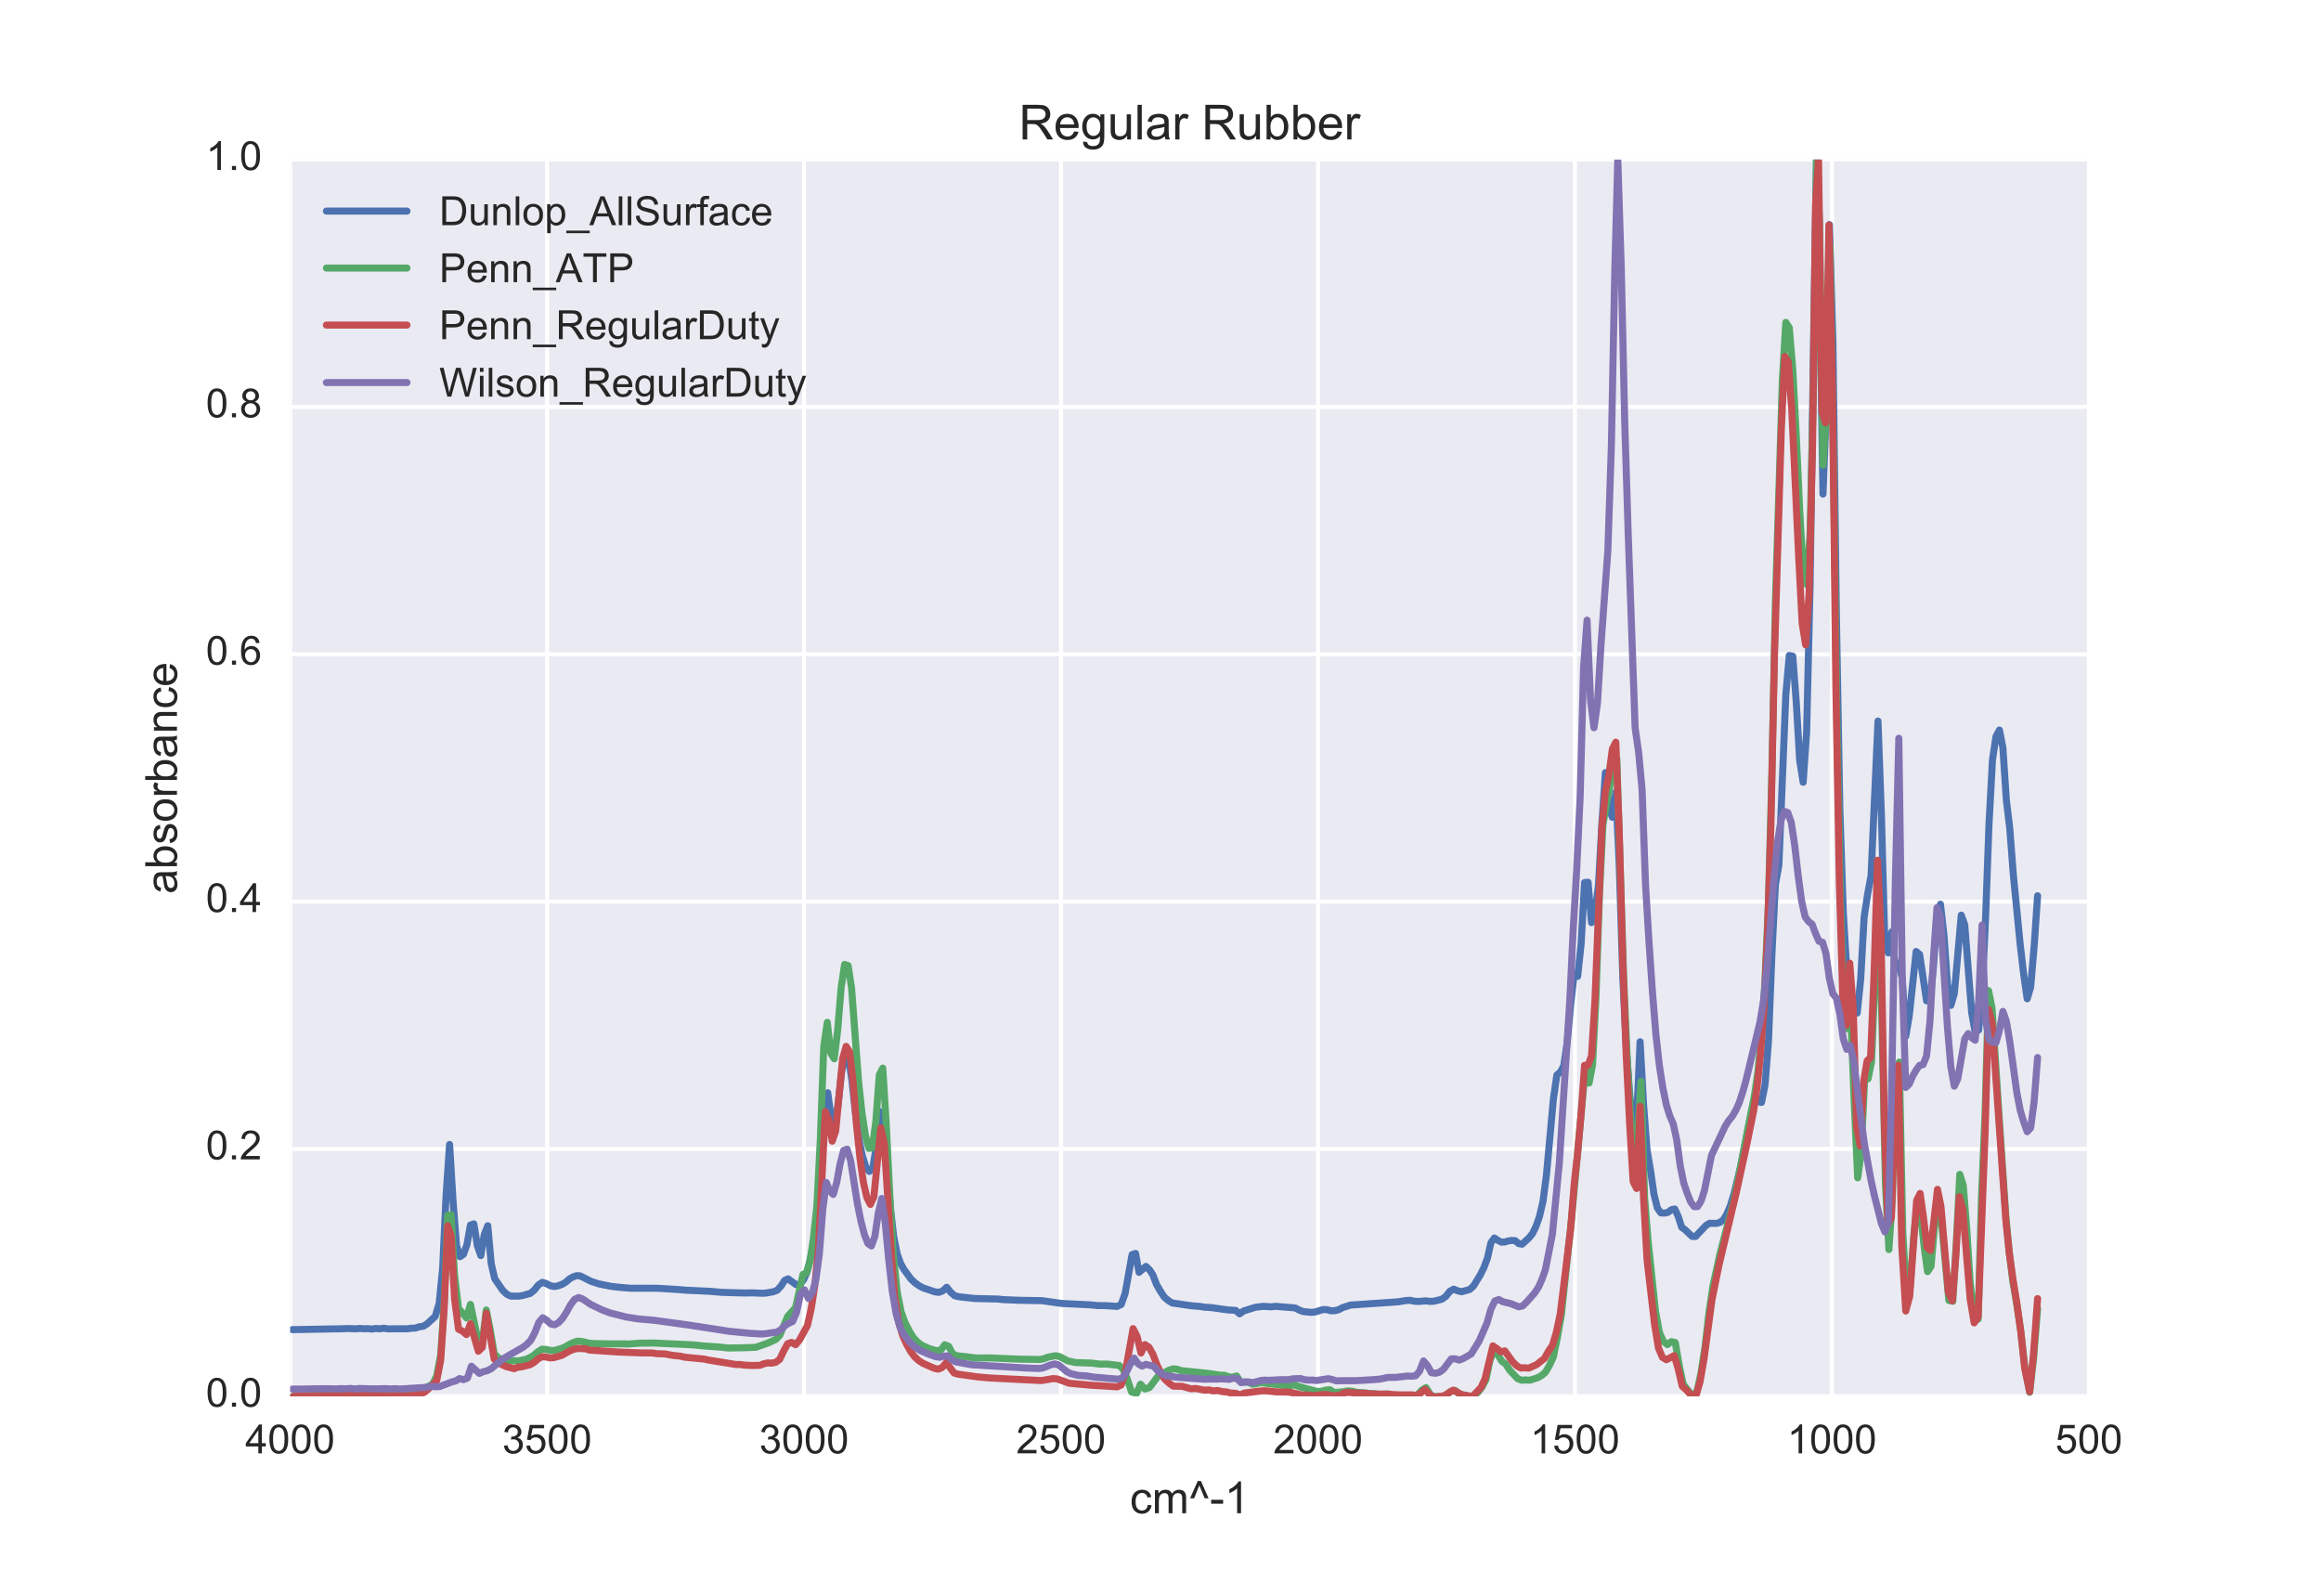 <?xml version="1.0" encoding="utf-8" standalone="no"?>
<!DOCTYPE svg PUBLIC "-//W3C//DTD SVG 1.1//EN"
  "http://www.w3.org/Graphics/SVG/1.1/DTD/svg11.dtd">
<!-- Created with matplotlib (http://matplotlib.org/) -->
<svg height="396pt" version="1.1" viewBox="0 0 576 396" width="576pt" xmlns="http://www.w3.org/2000/svg" xmlns:xlink="http://www.w3.org/1999/xlink">
 <defs>
  <style type="text/css">
*{stroke-linecap:butt;stroke-linejoin:round;stroke-miterlimit:100000;}
  </style>
 </defs>
 <g id="figure_1">
  <g id="patch_1">
   <path d="M 0 396 
L 576 396 
L 576 0 
L 0 0 
z
" style="fill:#ffffff;"/>
  </g>
  <g id="axes_1">
   <g id="patch_2">
    <path d="M 72 346.5 
L 518.4 346.5 
L 518.4 39.6 
L 72 39.6 
z
" style="fill:#eaeaf2;"/>
   </g>
   <g id="matplotlib.axis_1">
    <g id="xtick_1">
     <g id="line2d_1">
      <path clip-path="url(#p0caa86078f)" d="M 518.4 346.5 
L 518.4 39.6 
" style="fill:none;stroke:#ffffff;stroke-linecap:round;"/>
     </g>
     <g id="line2d_2"/>
     <g id="line2d_3"/>
     <g id="text_1">
      <!-- 500 -->
      <defs>
       <path d="M 4.156 35.297 
Q 4.156 48 6.766 55.734 
Q 9.375 63.484 14.516 67.672 
Q 19.672 71.875 27.484 71.875 
Q 33.25 71.875 37.594 69.547 
Q 41.938 67.234 44.766 62.859 
Q 47.609 58.5 49.219 52.219 
Q 50.828 45.953 50.828 35.297 
Q 50.828 22.703 48.234 14.969 
Q 45.656 7.234 40.5 3 
Q 35.359 -1.219 27.484 -1.219 
Q 17.141 -1.219 11.234 6.203 
Q 4.156 15.141 4.156 35.297 
M 13.188 35.297 
Q 13.188 17.672 17.312 11.828 
Q 21.438 6 27.484 6 
Q 33.547 6 37.672 11.859 
Q 41.797 17.719 41.797 35.297 
Q 41.797 52.984 37.672 58.781 
Q 33.547 64.594 27.391 64.594 
Q 21.344 64.594 17.719 59.469 
Q 13.188 52.938 13.188 35.297 
" id="ArialMT-30"/>
       <path d="M 4.156 18.75 
L 13.375 19.531 
Q 14.406 12.797 18.141 9.391 
Q 21.875 6 27.156 6 
Q 33.5 6 37.891 10.781 
Q 42.281 15.578 42.281 23.484 
Q 42.281 31 38.062 35.344 
Q 33.844 39.703 27 39.703 
Q 22.75 39.703 19.328 37.766 
Q 15.922 35.844 13.969 32.766 
L 5.719 33.844 
L 12.641 70.609 
L 48.25 70.609 
L 48.25 62.203 
L 19.672 62.203 
L 15.828 42.969 
Q 22.266 47.469 29.344 47.469 
Q 38.719 47.469 45.156 40.969 
Q 51.609 34.469 51.609 24.266 
Q 51.609 14.547 45.953 7.469 
Q 39.062 -1.219 27.156 -1.219 
Q 17.391 -1.219 11.203 4.25 
Q 5.031 9.719 4.156 18.75 
" id="ArialMT-35"/>
      </defs>
      <g style="fill:#262626;" transform="translate(510.059 360.658)scale(0.1 -0.1)">
       <use xlink:href="#ArialMT-35"/>
       <use x="55.615" xlink:href="#ArialMT-30"/>
       <use x="111.23" xlink:href="#ArialMT-30"/>
      </g>
     </g>
    </g>
    <g id="xtick_2">
     <g id="line2d_4">
      <path clip-path="url(#p0caa86078f)" d="M 454.629 346.5 
L 454.629 39.6 
" style="fill:none;stroke:#ffffff;stroke-linecap:round;"/>
     </g>
     <g id="line2d_5"/>
     <g id="line2d_6"/>
     <g id="text_2">
      <!-- 1000 -->
      <defs>
       <path d="M 37.25 0 
L 28.469 0 
L 28.469 56 
Q 25.297 52.984 20.141 49.953 
Q 14.984 46.922 10.891 45.406 
L 10.891 53.906 
Q 18.266 57.375 23.781 62.297 
Q 29.297 67.234 31.594 71.875 
L 37.25 71.875 
z
" id="ArialMT-31"/>
      </defs>
      <g style="fill:#262626;" transform="translate(443.507 360.658)scale(0.1 -0.1)">
       <use xlink:href="#ArialMT-31"/>
       <use x="55.615" xlink:href="#ArialMT-30"/>
       <use x="111.23" xlink:href="#ArialMT-30"/>
       <use x="166.846" xlink:href="#ArialMT-30"/>
      </g>
     </g>
    </g>
    <g id="xtick_3">
     <g id="line2d_7">
      <path clip-path="url(#p0caa86078f)" d="M 390.857 346.5 
L 390.857 39.6 
" style="fill:none;stroke:#ffffff;stroke-linecap:round;"/>
     </g>
     <g id="line2d_8"/>
     <g id="line2d_9"/>
     <g id="text_3">
      <!-- 1500 -->
      <g style="fill:#262626;" transform="translate(379.735 360.658)scale(0.1 -0.1)">
       <use xlink:href="#ArialMT-31"/>
       <use x="55.615" xlink:href="#ArialMT-35"/>
       <use x="111.23" xlink:href="#ArialMT-30"/>
       <use x="166.846" xlink:href="#ArialMT-30"/>
      </g>
     </g>
    </g>
    <g id="xtick_4">
     <g id="line2d_10">
      <path clip-path="url(#p0caa86078f)" d="M 327.086 346.5 
L 327.086 39.6 
" style="fill:none;stroke:#ffffff;stroke-linecap:round;"/>
     </g>
     <g id="line2d_11"/>
     <g id="line2d_12"/>
     <g id="text_4">
      <!-- 2000 -->
      <defs>
       <path d="M 50.344 8.453 
L 50.344 0 
L 3.031 0 
Q 2.938 3.172 4.047 6.109 
Q 5.859 10.938 9.828 15.625 
Q 13.812 20.312 21.344 26.469 
Q 33.016 36.031 37.109 41.625 
Q 41.219 47.219 41.219 52.203 
Q 41.219 57.422 37.469 61 
Q 33.734 64.594 27.734 64.594 
Q 21.391 64.594 17.578 60.781 
Q 13.766 56.984 13.719 50.25 
L 4.688 51.172 
Q 5.609 61.281 11.656 66.578 
Q 17.719 71.875 27.938 71.875 
Q 38.234 71.875 44.234 66.156 
Q 50.25 60.453 50.25 52 
Q 50.25 47.703 48.484 43.547 
Q 46.734 39.406 42.656 34.812 
Q 38.578 30.219 29.109 22.219 
Q 21.188 15.578 18.938 13.203 
Q 16.703 10.844 15.234 8.453 
z
" id="ArialMT-32"/>
      </defs>
      <g style="fill:#262626;" transform="translate(315.964 360.658)scale(0.1 -0.1)">
       <use xlink:href="#ArialMT-32"/>
       <use x="55.615" xlink:href="#ArialMT-30"/>
       <use x="111.23" xlink:href="#ArialMT-30"/>
       <use x="166.846" xlink:href="#ArialMT-30"/>
      </g>
     </g>
    </g>
    <g id="xtick_5">
     <g id="line2d_13">
      <path clip-path="url(#p0caa86078f)" d="M 263.314 346.5 
L 263.314 39.6 
" style="fill:none;stroke:#ffffff;stroke-linecap:round;"/>
     </g>
     <g id="line2d_14"/>
     <g id="line2d_15"/>
     <g id="text_5">
      <!-- 2500 -->
      <g style="fill:#262626;" transform="translate(252.192 360.658)scale(0.1 -0.1)">
       <use xlink:href="#ArialMT-32"/>
       <use x="55.615" xlink:href="#ArialMT-35"/>
       <use x="111.23" xlink:href="#ArialMT-30"/>
       <use x="166.846" xlink:href="#ArialMT-30"/>
      </g>
     </g>
    </g>
    <g id="xtick_6">
     <g id="line2d_16">
      <path clip-path="url(#p0caa86078f)" d="M 199.543 346.5 
L 199.543 39.6 
" style="fill:none;stroke:#ffffff;stroke-linecap:round;"/>
     </g>
     <g id="line2d_17"/>
     <g id="line2d_18"/>
     <g id="text_6">
      <!-- 3000 -->
      <defs>
       <path d="M 4.203 18.891 
L 12.984 20.062 
Q 14.5 12.594 18.141 9.297 
Q 21.781 6 27 6 
Q 33.203 6 37.469 10.297 
Q 41.75 14.594 41.75 20.953 
Q 41.75 27 37.797 30.922 
Q 33.844 34.859 27.734 34.859 
Q 25.25 34.859 21.531 33.891 
L 22.516 41.609 
Q 23.391 41.5 23.922 41.5 
Q 29.547 41.5 34.031 44.422 
Q 38.531 47.359 38.531 53.469 
Q 38.531 58.297 35.25 61.469 
Q 31.984 64.656 26.812 64.656 
Q 21.688 64.656 18.266 61.422 
Q 14.844 58.203 13.875 51.766 
L 5.078 53.328 
Q 6.688 62.156 12.391 67.016 
Q 18.109 71.875 26.609 71.875 
Q 32.469 71.875 37.391 69.359 
Q 42.328 66.844 44.938 62.5 
Q 47.562 58.156 47.562 53.266 
Q 47.562 48.641 45.062 44.828 
Q 42.578 41.016 37.703 38.766 
Q 44.047 37.312 47.562 32.688 
Q 51.078 28.078 51.078 21.141 
Q 51.078 11.766 44.234 5.25 
Q 37.406 -1.266 26.953 -1.266 
Q 17.531 -1.266 11.297 4.344 
Q 5.078 9.969 4.203 18.891 
" id="ArialMT-33"/>
      </defs>
      <g style="fill:#262626;" transform="translate(188.421 360.658)scale(0.1 -0.1)">
       <use xlink:href="#ArialMT-33"/>
       <use x="55.615" xlink:href="#ArialMT-30"/>
       <use x="111.23" xlink:href="#ArialMT-30"/>
       <use x="166.846" xlink:href="#ArialMT-30"/>
      </g>
     </g>
    </g>
    <g id="xtick_7">
     <g id="line2d_19">
      <path clip-path="url(#p0caa86078f)" d="M 135.771 346.5 
L 135.771 39.6 
" style="fill:none;stroke:#ffffff;stroke-linecap:round;"/>
     </g>
     <g id="line2d_20"/>
     <g id="line2d_21"/>
     <g id="text_7">
      <!-- 3500 -->
      <g style="fill:#262626;" transform="translate(124.65 360.658)scale(0.1 -0.1)">
       <use xlink:href="#ArialMT-33"/>
       <use x="55.615" xlink:href="#ArialMT-35"/>
       <use x="111.23" xlink:href="#ArialMT-30"/>
       <use x="166.846" xlink:href="#ArialMT-30"/>
      </g>
     </g>
    </g>
    <g id="xtick_8">
     <g id="line2d_22">
      <path clip-path="url(#p0caa86078f)" d="M 72 346.5 
L 72 39.6 
" style="fill:none;stroke:#ffffff;stroke-linecap:round;"/>
     </g>
     <g id="line2d_23"/>
     <g id="line2d_24"/>
     <g id="text_8">
      <!-- 4000 -->
      <defs>
       <path d="M 32.328 0 
L 32.328 17.141 
L 1.266 17.141 
L 1.266 25.203 
L 33.938 71.578 
L 41.109 71.578 
L 41.109 25.203 
L 50.781 25.203 
L 50.781 17.141 
L 41.109 17.141 
L 41.109 0 
z
M 32.328 25.203 
L 32.328 57.469 
L 9.906 25.203 
z
" id="ArialMT-34"/>
      </defs>
      <g style="fill:#262626;" transform="translate(60.878 360.658)scale(0.1 -0.1)">
       <use xlink:href="#ArialMT-34"/>
       <use x="55.615" xlink:href="#ArialMT-30"/>
       <use x="111.23" xlink:href="#ArialMT-30"/>
       <use x="166.846" xlink:href="#ArialMT-30"/>
      </g>
     </g>
    </g>
    <g id="text_9">
     <!-- cm^-1 -->
     <defs>
      <path d="M 40.438 19 
L 49.078 17.875 
Q 47.656 8.938 41.812 3.875 
Q 35.984 -1.172 27.484 -1.172 
Q 16.844 -1.172 10.375 5.781 
Q 3.906 12.75 3.906 25.734 
Q 3.906 34.125 6.688 40.422 
Q 9.469 46.734 15.156 49.875 
Q 20.844 53.031 27.547 53.031 
Q 35.984 53.031 41.359 48.75 
Q 46.734 44.484 48.25 36.625 
L 39.703 35.297 
Q 38.484 40.531 35.375 43.156 
Q 32.281 45.797 27.875 45.797 
Q 21.234 45.797 17.078 41.031 
Q 12.938 36.281 12.938 25.984 
Q 12.938 15.531 16.938 10.797 
Q 20.953 6.062 27.391 6.062 
Q 32.562 6.062 36.031 9.234 
Q 39.5 12.406 40.438 19 
" id="ArialMT-63"/>
      <path d="M 11.672 33.688 
L 2.641 33.688 
L 19.875 72.797 
L 26.953 72.797 
L 44.281 33.688 
L 35.453 33.688 
L 23.391 62.844 
z
" id="ArialMT-5e"/>
      <path d="M 3.172 21.484 
L 3.172 30.328 
L 30.172 30.328 
L 30.172 21.484 
z
" id="ArialMT-2d"/>
      <path d="M 6.594 0 
L 6.594 51.859 
L 14.453 51.859 
L 14.453 44.578 
Q 16.891 48.391 20.938 50.703 
Q 25 53.031 30.172 53.031 
Q 35.938 53.031 39.625 50.641 
Q 43.312 48.25 44.828 43.953 
Q 50.984 53.031 60.844 53.031 
Q 68.562 53.031 72.703 48.75 
Q 76.859 44.484 76.859 35.594 
L 76.859 0 
L 68.109 0 
L 68.109 32.672 
Q 68.109 37.938 67.25 40.25 
Q 66.406 42.578 64.156 43.984 
Q 61.922 45.406 58.891 45.406 
Q 53.422 45.406 49.797 41.766 
Q 46.188 38.141 46.188 30.125 
L 46.188 0 
L 37.406 0 
L 37.406 33.688 
Q 37.406 39.547 35.25 42.469 
Q 33.109 45.406 28.219 45.406 
Q 24.516 45.406 21.359 43.453 
Q 18.219 41.5 16.797 37.734 
Q 15.375 33.984 15.375 26.906 
L 15.375 0 
z
" id="ArialMT-6d"/>
     </defs>
     <g style="fill:#262626;" transform="translate(280.398 375.519)scale(0.11 -0.11)">
      <use xlink:href="#ArialMT-63"/>
      <use x="50.0" xlink:href="#ArialMT-6d"/>
      <use x="133.301" xlink:href="#ArialMT-5e"/>
      <use x="180.225" xlink:href="#ArialMT-2d"/>
      <use x="213.525" xlink:href="#ArialMT-31"/>
     </g>
    </g>
   </g>
   <g id="matplotlib.axis_2">
    <g id="ytick_1">
     <g id="line2d_25">
      <path clip-path="url(#p0caa86078f)" d="M 72 346.5 
L 518.4 346.5 
" style="fill:none;stroke:#ffffff;stroke-linecap:round;"/>
     </g>
     <g id="line2d_26"/>
     <g id="line2d_27"/>
     <g id="text_10">
      <!-- 0.0 -->
      <defs>
       <path d="M 9.078 0 
L 9.078 10.016 
L 19.094 10.016 
L 19.094 0 
z
" id="ArialMT-2e"/>
      </defs>
      <g style="fill:#262626;" transform="translate(51.1 349.085)scale(0.1 -0.1)">
       <use xlink:href="#ArialMT-30"/>
       <use x="55.615" xlink:href="#ArialMT-2e"/>
       <use x="83.398" xlink:href="#ArialMT-30"/>
      </g>
     </g>
    </g>
    <g id="ytick_2">
     <g id="line2d_28">
      <path clip-path="url(#p0caa86078f)" d="M 72 285.12 
L 518.4 285.12 
" style="fill:none;stroke:#ffffff;stroke-linecap:round;"/>
     </g>
     <g id="line2d_29"/>
     <g id="line2d_30"/>
     <g id="text_11">
      <!-- 0.2 -->
      <g style="fill:#262626;" transform="translate(51.1 287.705)scale(0.1 -0.1)">
       <use xlink:href="#ArialMT-30"/>
       <use x="55.615" xlink:href="#ArialMT-2e"/>
       <use x="83.398" xlink:href="#ArialMT-32"/>
      </g>
     </g>
    </g>
    <g id="ytick_3">
     <g id="line2d_31">
      <path clip-path="url(#p0caa86078f)" d="M 72 223.74 
L 518.4 223.74 
" style="fill:none;stroke:#ffffff;stroke-linecap:round;"/>
     </g>
     <g id="line2d_32"/>
     <g id="line2d_33"/>
     <g id="text_12">
      <!-- 0.4 -->
      <g style="fill:#262626;" transform="translate(51.1 226.325)scale(0.1 -0.1)">
       <use xlink:href="#ArialMT-30"/>
       <use x="55.615" xlink:href="#ArialMT-2e"/>
       <use x="83.398" xlink:href="#ArialMT-34"/>
      </g>
     </g>
    </g>
    <g id="ytick_4">
     <g id="line2d_34">
      <path clip-path="url(#p0caa86078f)" d="M 72 162.36 
L 518.4 162.36 
" style="fill:none;stroke:#ffffff;stroke-linecap:round;"/>
     </g>
     <g id="line2d_35"/>
     <g id="line2d_36"/>
     <g id="text_13">
      <!-- 0.6 -->
      <defs>
       <path d="M 49.75 54.047 
L 41.016 53.375 
Q 39.844 58.547 37.703 60.891 
Q 34.125 64.656 28.906 64.656 
Q 24.703 64.656 21.531 62.312 
Q 17.391 59.281 14.984 53.469 
Q 12.594 47.656 12.5 36.922 
Q 15.672 41.75 20.266 44.094 
Q 24.859 46.438 29.891 46.438 
Q 38.672 46.438 44.844 39.969 
Q 51.031 33.5 51.031 23.25 
Q 51.031 16.5 48.125 10.719 
Q 45.219 4.938 40.141 1.859 
Q 35.062 -1.219 28.609 -1.219 
Q 17.625 -1.219 10.688 6.859 
Q 3.766 14.938 3.766 33.5 
Q 3.766 54.25 11.422 63.672 
Q 18.109 71.875 29.438 71.875 
Q 37.891 71.875 43.281 67.141 
Q 48.688 62.406 49.75 54.047 
M 13.875 23.188 
Q 13.875 18.656 15.797 14.5 
Q 17.719 10.359 21.188 8.172 
Q 24.656 6 28.469 6 
Q 34.031 6 38.031 10.484 
Q 42.047 14.984 42.047 22.703 
Q 42.047 30.125 38.078 34.391 
Q 34.125 38.672 28.125 38.672 
Q 22.172 38.672 18.016 34.391 
Q 13.875 30.125 13.875 23.188 
" id="ArialMT-36"/>
      </defs>
      <g style="fill:#262626;" transform="translate(51.1 164.945)scale(0.1 -0.1)">
       <use xlink:href="#ArialMT-30"/>
       <use x="55.615" xlink:href="#ArialMT-2e"/>
       <use x="83.398" xlink:href="#ArialMT-36"/>
      </g>
     </g>
    </g>
    <g id="ytick_5">
     <g id="line2d_37">
      <path clip-path="url(#p0caa86078f)" d="M 72 100.98 
L 518.4 100.98 
" style="fill:none;stroke:#ffffff;stroke-linecap:round;"/>
     </g>
     <g id="line2d_38"/>
     <g id="line2d_39"/>
     <g id="text_14">
      <!-- 0.8 -->
      <defs>
       <path d="M 17.672 38.812 
Q 12.203 40.828 9.562 44.531 
Q 6.938 48.25 6.938 53.422 
Q 6.938 61.234 12.547 66.547 
Q 18.172 71.875 27.484 71.875 
Q 36.859 71.875 42.578 66.422 
Q 48.297 60.984 48.297 53.172 
Q 48.297 48.188 45.672 44.5 
Q 43.062 40.828 37.75 38.812 
Q 44.344 36.672 47.781 31.875 
Q 51.219 27.094 51.219 20.453 
Q 51.219 11.281 44.719 5.031 
Q 38.234 -1.219 27.641 -1.219 
Q 17.047 -1.219 10.547 5.047 
Q 4.047 11.328 4.047 20.703 
Q 4.047 27.688 7.594 32.391 
Q 11.141 37.109 17.672 38.812 
M 15.922 53.719 
Q 15.922 48.641 19.188 45.406 
Q 22.469 42.188 27.688 42.188 
Q 32.766 42.188 36.016 45.375 
Q 39.266 48.578 39.266 53.219 
Q 39.266 58.062 35.906 61.359 
Q 32.562 64.656 27.594 64.656 
Q 22.562 64.656 19.234 61.422 
Q 15.922 58.203 15.922 53.719 
M 13.094 20.656 
Q 13.094 16.891 14.875 13.375 
Q 16.656 9.859 20.172 7.922 
Q 23.688 6 27.734 6 
Q 34.031 6 38.125 10.047 
Q 42.234 14.109 42.234 20.359 
Q 42.234 26.703 38.016 30.859 
Q 33.797 35.016 27.438 35.016 
Q 21.234 35.016 17.156 30.906 
Q 13.094 26.812 13.094 20.656 
" id="ArialMT-38"/>
      </defs>
      <g style="fill:#262626;" transform="translate(51.1 103.565)scale(0.1 -0.1)">
       <use xlink:href="#ArialMT-30"/>
       <use x="55.615" xlink:href="#ArialMT-2e"/>
       <use x="83.398" xlink:href="#ArialMT-38"/>
      </g>
     </g>
    </g>
    <g id="ytick_6">
     <g id="line2d_40">
      <path clip-path="url(#p0caa86078f)" d="M 72 39.6 
L 518.4 39.6 
" style="fill:none;stroke:#ffffff;stroke-linecap:round;"/>
     </g>
     <g id="line2d_41"/>
     <g id="line2d_42"/>
     <g id="text_15">
      <!-- 1.0 -->
      <g style="fill:#262626;" transform="translate(51.1 42.185)scale(0.1 -0.1)">
       <use xlink:href="#ArialMT-31"/>
       <use x="55.615" xlink:href="#ArialMT-2e"/>
       <use x="83.398" xlink:href="#ArialMT-30"/>
      </g>
     </g>
    </g>
    <g id="text_16">
     <!-- absorbance -->
     <defs>
      <path d="M 14.703 0 
L 6.547 0 
L 6.547 71.578 
L 15.328 71.578 
L 15.328 46.047 
Q 20.906 53.031 29.547 53.031 
Q 34.328 53.031 38.594 51.094 
Q 42.875 49.172 45.625 45.672 
Q 48.391 42.188 49.953 37.25 
Q 51.516 32.328 51.516 26.703 
Q 51.516 13.375 44.922 6.094 
Q 38.328 -1.172 29.109 -1.172 
Q 19.922 -1.172 14.703 6.5 
z
M 14.594 26.312 
Q 14.594 17 17.141 12.844 
Q 21.297 6.062 28.375 6.062 
Q 34.125 6.062 38.328 11.062 
Q 42.531 16.062 42.531 25.984 
Q 42.531 36.141 38.5 40.969 
Q 34.469 45.797 28.766 45.797 
Q 23 45.797 18.797 40.797 
Q 14.594 35.797 14.594 26.312 
" id="ArialMT-62"/>
      <path d="M 40.438 6.391 
Q 35.547 2.25 31.031 0.531 
Q 26.516 -1.172 21.344 -1.172 
Q 12.797 -1.172 8.203 3 
Q 3.609 7.172 3.609 13.672 
Q 3.609 17.484 5.344 20.625 
Q 7.078 23.781 9.891 25.688 
Q 12.703 27.594 16.219 28.562 
Q 18.797 29.25 24.031 29.891 
Q 34.672 31.156 39.703 32.906 
Q 39.75 34.719 39.75 35.203 
Q 39.75 40.578 37.25 42.781 
Q 33.891 45.75 27.25 45.75 
Q 21.047 45.75 18.094 43.578 
Q 15.141 41.406 13.719 35.891 
L 5.125 37.062 
Q 6.297 42.578 8.984 45.969 
Q 11.672 49.359 16.75 51.188 
Q 21.828 53.031 28.516 53.031 
Q 35.156 53.031 39.297 51.469 
Q 43.453 49.906 45.406 47.531 
Q 47.359 45.172 48.141 41.547 
Q 48.578 39.312 48.578 33.453 
L 48.578 21.734 
Q 48.578 9.469 49.141 6.219 
Q 49.703 2.984 51.375 0 
L 42.188 0 
Q 40.828 2.734 40.438 6.391 
M 39.703 26.031 
Q 34.906 24.078 25.344 22.703 
Q 19.922 21.922 17.672 20.938 
Q 15.438 19.969 14.203 18.094 
Q 12.984 16.219 12.984 13.922 
Q 12.984 10.406 15.641 8.062 
Q 18.312 5.719 23.438 5.719 
Q 28.516 5.719 32.469 7.938 
Q 36.422 10.156 38.281 14.016 
Q 39.703 17 39.703 22.797 
z
" id="ArialMT-61"/>
      <path d="M 42.094 16.703 
L 51.172 15.578 
Q 49.031 7.625 43.219 3.219 
Q 37.406 -1.172 28.375 -1.172 
Q 17 -1.172 10.328 5.828 
Q 3.656 12.844 3.656 25.484 
Q 3.656 38.578 10.391 45.797 
Q 17.141 53.031 27.875 53.031 
Q 38.281 53.031 44.875 45.953 
Q 51.469 38.875 51.469 26.031 
Q 51.469 25.25 51.422 23.688 
L 12.75 23.688 
Q 13.234 15.141 17.578 10.594 
Q 21.922 6.062 28.422 6.062 
Q 33.25 6.062 36.672 8.594 
Q 40.094 11.141 42.094 16.703 
M 13.234 30.906 
L 42.188 30.906 
Q 41.609 37.453 38.875 40.719 
Q 34.672 45.797 27.984 45.797 
Q 21.922 45.797 17.797 41.75 
Q 13.672 37.703 13.234 30.906 
" id="ArialMT-65"/>
      <path d="M 6.5 0 
L 6.5 51.859 
L 14.406 51.859 
L 14.406 44 
Q 17.438 49.516 20 51.266 
Q 22.562 53.031 25.641 53.031 
Q 30.078 53.031 34.672 50.203 
L 31.641 42.047 
Q 28.422 43.953 25.203 43.953 
Q 22.312 43.953 20.016 42.219 
Q 17.719 40.484 16.75 37.406 
Q 15.281 32.719 15.281 27.156 
L 15.281 0 
z
" id="ArialMT-72"/>
      <path d="M 3.078 15.484 
L 11.766 16.844 
Q 12.5 11.625 15.844 8.844 
Q 19.188 6.062 25.203 6.062 
Q 31.25 6.062 34.172 8.516 
Q 37.109 10.984 37.109 14.312 
Q 37.109 17.281 34.516 19 
Q 32.719 20.172 25.531 21.969 
Q 15.875 24.422 12.141 26.203 
Q 8.406 27.984 6.469 31.125 
Q 4.547 34.281 4.547 38.094 
Q 4.547 41.547 6.125 44.5 
Q 7.719 47.469 10.453 49.422 
Q 12.5 50.922 16.031 51.969 
Q 19.578 53.031 23.641 53.031 
Q 29.734 53.031 34.344 51.266 
Q 38.969 49.516 41.156 46.5 
Q 43.359 43.5 44.188 38.484 
L 35.594 37.312 
Q 35.016 41.312 32.203 43.547 
Q 29.391 45.797 24.266 45.797 
Q 18.219 45.797 15.625 43.797 
Q 13.031 41.797 13.031 39.109 
Q 13.031 37.406 14.109 36.031 
Q 15.188 34.625 17.484 33.688 
Q 18.797 33.203 25.25 31.453 
Q 34.578 28.953 38.25 27.359 
Q 41.938 25.781 44.031 22.75 
Q 46.141 19.734 46.141 15.234 
Q 46.141 10.844 43.578 6.953 
Q 41.016 3.078 36.172 0.953 
Q 31.344 -1.172 25.25 -1.172 
Q 15.141 -1.172 9.844 3.031 
Q 4.547 7.234 3.078 15.484 
" id="ArialMT-73"/>
      <path d="M 3.328 25.922 
Q 3.328 40.328 11.328 47.266 
Q 18.016 53.031 27.641 53.031 
Q 38.328 53.031 45.109 46.016 
Q 51.906 39.016 51.906 26.656 
Q 51.906 16.656 48.906 10.906 
Q 45.906 5.172 40.156 2 
Q 34.422 -1.172 27.641 -1.172 
Q 16.75 -1.172 10.031 5.812 
Q 3.328 12.797 3.328 25.922 
M 12.359 25.922 
Q 12.359 15.969 16.703 11.016 
Q 21.047 6.062 27.641 6.062 
Q 34.188 6.062 38.531 11.031 
Q 42.875 16.016 42.875 26.219 
Q 42.875 35.844 38.5 40.797 
Q 34.125 45.75 27.641 45.75 
Q 21.047 45.75 16.703 40.812 
Q 12.359 35.891 12.359 25.922 
" id="ArialMT-6f"/>
      <path d="M 6.594 0 
L 6.594 51.859 
L 14.5 51.859 
L 14.5 44.484 
Q 20.219 53.031 31 53.031 
Q 35.688 53.031 39.625 51.344 
Q 43.562 49.656 45.516 46.922 
Q 47.469 44.188 48.25 40.438 
Q 48.734 37.984 48.734 31.891 
L 48.734 0 
L 39.938 0 
L 39.938 31.547 
Q 39.938 36.922 38.906 39.578 
Q 37.891 42.234 35.281 43.812 
Q 32.672 45.406 29.156 45.406 
Q 23.531 45.406 19.453 41.844 
Q 15.375 38.281 15.375 28.328 
L 15.375 0 
z
" id="ArialMT-6e"/>
     </defs>
     <g style="fill:#262626;" transform="translate(43.914 221.791)rotate(-90.0)scale(0.11 -0.11)">
      <use xlink:href="#ArialMT-61"/>
      <use x="55.615" xlink:href="#ArialMT-62"/>
      <use x="111.23" xlink:href="#ArialMT-73"/>
      <use x="161.23" xlink:href="#ArialMT-6f"/>
      <use x="216.846" xlink:href="#ArialMT-72"/>
      <use x="250.146" xlink:href="#ArialMT-62"/>
      <use x="305.762" xlink:href="#ArialMT-61"/>
      <use x="361.377" xlink:href="#ArialMT-6e"/>
      <use x="416.992" xlink:href="#ArialMT-63"/>
      <use x="466.992" xlink:href="#ArialMT-65"/>
     </g>
    </g>
   </g>
   <g id="line2d_43">
    <path clip-path="url(#p0caa86078f)" d="M 505.666 222.289 
L 504.805 234.932 
L 503.944 244.968 
L 503.083 247.855 
L 502.222 241.82 
L 501.362 234.523 
L 499.638 216.98 
L 498.778 205.725 
L 497.917 198.561 
L 497.056 185.565 
L 496.195 181.162 
L 495.334 182.773 
L 494.473 188.566 
L 493.612 204.391 
L 492.751 227.893 
L 491.89 246.5 
L 491.029 255.63 
L 490.168 256.125 
L 489.307 251.261 
L 487.586 229.487 
L 486.725 227.103 
L 485.002 246.54 
L 484.141 249.494 
L 483.28 243.975 
L 482.419 232.006 
L 481.558 224.38 
L 480.697 227.517 
L 479.836 239.749 
L 478.975 248.271 
L 478.114 248.375 
L 476.392 236.861 
L 475.532 236.12 
L 473.81 252.135 
L 472.949 257.165 
L 472.087 242.867 
L 471.226 238.979 
L 470.365 240.309 
L 469.504 231.224 
L 468.643 236.477 
L 467.782 234.951 
L 466.921 202.689 
L 466.06 178.937 
L 464.338 217.299 
L 463.477 221.919 
L 462.617 227.619 
L 461.756 243.116 
L 460.895 251.385 
L 460.034 250.944 
L 459.173 246.967 
L 458.311 240.628 
L 457.45 226.547 
L 456.589 200.626 
L 455.728 152.401 
L 454.867 84.634 
L 454.006 55.75 
L 453.269 100.107 
L 452.407 122.605 
L 451.546 70.071 
L 450.809 39.6 
L 450.07 84.789 
L 449.209 145.146 
L 448.348 181.661 
L 447.487 194.126 
L 446.627 188.722 
L 445.766 174.089 
L 444.905 162.83 
L 444.044 162.657 
L 443.183 172.47 
L 441.461 214.721 
L 440.599 219.479 
L 439.738 236.741 
L 438.877 258.484 
L 438.016 269.302 
L 437.155 273.57 
L 436.294 273.382 
L 435.433 272.637 
L 434.572 276.421 
L 431.99 289.458 
L 430.268 296.465 
L 429.407 299.235 
L 428.546 301.291 
L 427.685 302.717 
L 426.823 303.351 
L 425.962 303.598 
L 424.24 303.566 
L 423.379 304.096 
L 421.657 305.912 
L 420.797 306.837 
L 419.936 306.837 
L 418.214 305.193 
L 417.353 304.567 
L 416.492 301.896 
L 415.631 300.023 
L 414.77 300.212 
L 413.909 300.867 
L 413.047 301.038 
L 412.186 300.989 
L 411.325 299.818 
L 410.464 296.387 
L 409.603 290.399 
L 408.742 285.352 
L 407.882 274.133 
L 407.021 258.518 
L 406.16 277.691 
L 405.299 279.32 
L 404.438 271.506 
L 403.577 259.915 
L 402.716 242.222 
L 401.855 215.038 
L 400.994 196.573 
L 400.133 202.811 
L 399.271 200.542 
L 398.41 191.724 
L 397.549 204.248 
L 396.688 219.674 
L 395.827 226.628 
L 394.967 228.959 
L 394.106 218.933 
L 393.245 219.016 
L 392.384 234.2 
L 391.523 242.296 
L 390.662 241.582 
L 389.801 249.241 
L 388.94 258.528 
L 388.079 264.506 
L 387.218 266.063 
L 386.357 266.776 
L 385.495 272.838 
L 383.773 291.637 
L 382.912 298.185 
L 382.052 301.866 
L 381.191 304.32 
L 380.33 306.097 
L 379.469 307.166 
L 377.747 308.761 
L 376.886 308.599 
L 376.025 307.881 
L 375.164 307.818 
L 374.303 307.949 
L 373.442 308.214 
L 372.582 308.238 
L 371.719 307.794 
L 370.858 307.216 
L 369.998 308.4 
L 369.137 312.216 
L 368.276 314.53 
L 367.415 316.29 
L 365.693 319.108 
L 364.71 320.001 
L 362.742 320.551 
L 361.757 320.333 
L 360.774 319.907 
L 359.789 320.454 
L 358.806 321.715 
L 357.821 322.419 
L 355.853 322.906 
L 354.87 322.954 
L 353.885 322.822 
L 351.917 322.965 
L 350.934 322.894 
L 349.949 322.677 
L 348.966 322.725 
L 346.998 323.054 
L 335.19 323.857 
L 333.222 324.477 
L 332.237 325.006 
L 331.254 325.255 
L 330.269 325.275 
L 329.286 324.998 
L 328.301 324.989 
L 326.333 325.585 
L 325.35 325.669 
L 323.382 325.468 
L 322.397 325.085 
L 321.414 324.565 
L 316.493 324.175 
L 315.51 324.3 
L 313.542 324.178 
L 311.574 324.4 
L 308.621 325.325 
L 307.638 326.033 
L 306.653 325.189 
L 304.685 325.057 
L 301.734 324.649 
L 300.749 324.502 
L 298.781 324.374 
L 297.798 324.195 
L 295.83 324.056 
L 290.909 323.347 
L 289.926 322.721 
L 288.941 321.893 
L 287.958 320.391 
L 286.973 318.666 
L 286.113 316.385 
L 285.252 315.086 
L 284.391 314.267 
L 282.669 315.739 
L 281.808 311.045 
L 280.947 311.349 
L 279.225 320.948 
L 278.241 323.72 
L 277.257 324.196 
L 274.305 324.002 
L 272.337 323.981 
L 270.369 323.795 
L 263.481 323.456 
L 258.561 322.767 
L 252.657 322.669 
L 248.721 322.49 
L 247.737 322.365 
L 241.834 322.226 
L 238.881 321.902 
L 237.898 321.789 
L 236.913 321.535 
L 235.93 320.679 
L 234.945 319.445 
L 233.962 320.342 
L 232.977 320.708 
L 231.994 320.575 
L 229.041 319.577 
L 228.058 319.046 
L 227.073 318.344 
L 226.09 317.421 
L 224.367 315.066 
L 223.506 313.533 
L 222.645 311.158 
L 221.784 306.873 
L 220.923 299.317 
L 219.201 276.277 
L 218.34 275.84 
L 217.479 284.474 
L 216.618 289.743 
L 215.757 290.695 
L 214.896 289.681 
L 214.036 286.937 
L 213.175 282.735 
L 212.314 276.436 
L 211.452 268.283 
L 210.591 262.655 
L 209.73 261.93 
L 208.869 265.958 
L 208.008 273.816 
L 207.147 279.145 
L 206.286 277.705 
L 205.425 271.171 
L 204.564 273.291 
L 203.703 289.943 
L 202.842 302.607 
L 201.981 308.275 
L 201.121 312.316 
L 200.26 315.7 
L 199.399 317.62 
L 198.538 318.692 
L 197.553 318.789 
L 195.585 317.356 
L 194.724 317.738 
L 193.863 319.09 
L 192.879 320.174 
L 191.895 320.56 
L 189.927 320.903 
L 188.943 320.926 
L 186.975 320.835 
L 185.007 320.865 
L 182.055 320.795 
L 179.103 320.701 
L 176.151 320.443 
L 170.248 320.171 
L 168.28 320.006 
L 163.359 319.697 
L 156.472 319.681 
L 153.519 319.437 
L 151.551 319.199 
L 148.6 318.604 
L 146.632 317.951 
L 144.786 317.016 
L 143.925 316.608 
L 143.064 316.57 
L 142.203 316.88 
L 141.343 317.362 
L 140.482 318.124 
L 139.498 318.716 
L 138.514 319.081 
L 137.53 319.266 
L 136.546 319.043 
L 135.562 318.522 
L 134.578 318.223 
L 133.594 318.885 
L 132.61 320.124 
L 131.626 320.95 
L 129.658 321.519 
L 128.674 321.651 
L 126.706 321.63 
L 125.722 321.135 
L 124.738 320.177 
L 122.77 317.307 
L 121.909 313.611 
L 121.048 304.174 
L 120.187 306.353 
L 119.326 311.588 
L 118.465 309.133 
L 117.604 303.718 
L 116.743 304.008 
L 115.882 308.864 
L 115.021 311.262 
L 114.159 311.858 
L 113.298 309.139 
L 112.437 298.136 
L 111.577 284.004 
L 110.716 296.402 
L 109.855 314.656 
L 108.994 323.399 
L 108.01 326.668 
L 106.042 328.475 
L 105.058 329.121 
L 104.074 329.254 
L 103.09 329.57 
L 102.106 329.6 
L 101.122 329.742 
L 96.203 329.761 
L 95.218 329.604 
L 94.235 329.761 
L 93.25 329.671 
L 92.267 329.816 
L 91.282 329.712 
L 90.299 329.746 
L 89.314 329.66 
L 88.331 329.755 
L 86.363 329.679 
L 84.395 329.756 
L 82.427 329.781 
L 74.555 329.928 
L 72.587 329.953 
L 72.587 329.953 
" style="fill:none;stroke:#4c72b0;stroke-linecap:round;stroke-width:1.75;"/>
   </g>
   <g id="line2d_44">
    <path clip-path="url(#p0caa86078f)" d="M 505.666 324.725 
L 504.681 337.076 
L 503.698 345.509 
L 502.469 339.106 
L 501.484 330.199 
L 500.501 323.635 
L 499.516 317.959 
L 498.655 310.926 
L 497.794 301.894 
L 496.072 276.369 
L 494.351 250.049 
L 493.49 245.832 
L 492.629 276.231 
L 491.767 296.572 
L 490.906 327.353 
L 489.922 326.691 
L 488.938 318.371 
L 488.077 304.822 
L 487.216 294.133 
L 486.355 291.424 
L 485.494 308.387 
L 484.633 322.928 
L 483.65 322.711 
L 481.804 303.206 
L 480.943 298.061 
L 480.082 304.373 
L 479.221 314.259 
L 478.36 315.559 
L 477.5 309.297 
L 476.639 301.199 
L 475.778 298.906 
L 474.917 306.802 
L 474.055 319.322 
L 473.194 322.258 
L 472.21 305.88 
L 471.349 263.558 
L 470.489 265.922 
L 469.628 296.969 
L 468.767 310.07 
L 467.906 293.782 
L 467.045 253.603 
L 466.183 221.704 
L 464.461 263.428 
L 463.6 267.688 
L 462.739 268.148 
L 461.878 286.12 
L 461.017 292.283 
L 460.156 273.541 
L 459.295 251.4 
L 458.434 255.276 
L 457.574 250.434 
L 456.713 222.569 
L 455.852 177.869 
L 454.991 113.405 
L 454.13 60.965 
L 453.269 101.679 
L 452.407 115.435 
L 451.546 54.818 
L 450.809 39.6 
L 450.07 94.26 
L 449.209 132.33 
L 448.348 145.043 
L 447.487 141.832 
L 446.627 126.623 
L 445.766 107.819 
L 444.905 91.641 
L 444.044 81.32 
L 443.183 79.998 
L 442.322 94.388 
L 440.599 149.399 
L 439.738 191.353 
L 438.877 223.823 
L 438.016 243.52 
L 437.155 256.821 
L 436.294 265.682 
L 435.433 271.69 
L 430.268 297.957 
L 426.823 311.245 
L 425.101 319.133 
L 424.118 325.674 
L 423.133 334.231 
L 422.15 340.586 
L 421.165 345.201 
L 420.058 346.47 
L 417.721 343.514 
L 416.738 338.925 
L 415.754 333.175 
L 414.77 332.938 
L 413.786 333.67 
L 412.802 332.855 
L 411.818 330.667 
L 410.834 325.335 
L 408.989 307.79 
L 408.128 296.968 
L 407.267 268.331 
L 406.406 281.198 
L 405.545 289.031 
L 404.684 278.108 
L 403.823 262.653 
L 402.962 243.117 
L 401.239 188.289 
L 400.378 187.047 
L 399.517 194.991 
L 398.656 199.544 
L 397.795 204.748 
L 396.935 221.885 
L 396.074 247.525 
L 395.213 264.273 
L 394.352 268.778 
L 393.491 264.493 
L 390.047 302.054 
L 387.463 326.423 
L 386.48 331.967 
L 385.495 336.732 
L 384.512 338.857 
L 383.527 340.533 
L 382.544 341.358 
L 381.559 341.907 
L 379.591 342.525 
L 378.608 342.435 
L 377.623 342.522 
L 376.64 342.129 
L 374.672 340.047 
L 373.687 338.507 
L 372.704 337.798 
L 371.719 336.183 
L 370.736 334.997 
L 369.751 337.635 
L 368.768 342.361 
L 367.783 344.231 
L 366.8 345.502 
L 365.693 346.385 
L 364.586 346.509 
L 363.356 346.159 
L 362.249 346.002 
L 361.142 345.059 
L 360.035 345.279 
L 358.928 346.201 
L 357.821 346.498 
L 356.345 346.605 
L 355.115 346.293 
L 353.885 344.34 
L 352.778 345.025 
L 351.671 346.338 
L 350.318 346.229 
L 346.752 346.368 
L 345.521 346.214 
L 344.414 345.92 
L 342.201 346.001 
L 341.094 345.83 
L 339.987 345.864 
L 338.88 345.657 
L 336.665 345.515 
L 335.558 345.221 
L 334.451 345.145 
L 333.344 345.371 
L 331.13 345.575 
L 330.023 344.858 
L 328.916 344.982 
L 327.809 345.273 
L 326.702 345.266 
L 323.382 344.372 
L 321.168 343.702 
L 320.183 343.836 
L 317.969 343.729 
L 312.803 343.091 
L 311.819 343.371 
L 310.835 343.501 
L 309.851 343.004 
L 307.883 342.946 
L 306.9 341.456 
L 305.915 341.715 
L 304.932 341.687 
L 303.947 341.286 
L 302.964 341.28 
L 300.011 340.837 
L 293.124 340.124 
L 292.139 339.795 
L 291.156 339.684 
L 290.171 340 
L 288.203 341.003 
L 287.22 341.727 
L 285.252 344.335 
L 284.145 344.692 
L 283.038 343.5 
L 282.054 345.798 
L 280.823 345.429 
L 279.716 342.116 
L 278.733 339.789 
L 277.748 338.855 
L 274.797 338.506 
L 272.829 338.502 
L 270.861 338.259 
L 266.925 338.127 
L 264.957 337.697 
L 262.989 336.663 
L 262.004 336.416 
L 260.036 336.798 
L 259.053 337.177 
L 258.068 337.369 
L 255.117 337.315 
L 253.149 337.289 
L 245.277 336.97 
L 242.325 337.006 
L 239.373 336.639 
L 237.405 336.42 
L 236.421 335.961 
L 235.437 334.095 
L 234.453 333.706 
L 233.469 335.057 
L 232.485 335.19 
L 230.517 334.647 
L 228.549 333.716 
L 227.565 332.918 
L 226.581 331.81 
L 225.597 330.18 
L 224.613 328.235 
L 223.629 325.548 
L 222.645 320.533 
L 221.661 310.969 
L 220.8 296.183 
L 219.94 278.993 
L 219.079 265.06 
L 218.218 266.728 
L 217.355 278.284 
L 216.495 284.818 
L 215.634 284.988 
L 214.773 281.816 
L 213.912 276.156 
L 213.051 268.163 
L 211.329 245.135 
L 210.468 239.62 
L 209.607 239.327 
L 208.746 245.108 
L 207.885 255.63 
L 207.025 262.744 
L 206.164 261.33 
L 205.303 253.7 
L 204.442 259.594 
L 203.58 282.805 
L 202.719 299.286 
L 201.858 307.316 
L 200.997 313.14 
L 200.136 315.877 
L 199.275 316.244 
L 197.431 324.496 
L 195.463 326.67 
L 193.495 331.41 
L 192.51 332.403 
L 190.542 333.299 
L 187.591 334.336 
L 184.638 334.456 
L 180.702 334.518 
L 178.734 334.297 
L 176.766 334.153 
L 174.798 334.019 
L 171.847 333.727 
L 162.007 333.271 
L 160.039 333.325 
L 159.054 333.297 
L 156.103 333.519 
L 154.135 333.483 
L 152.167 333.499 
L 150.199 333.458 
L 147.246 333.414 
L 146.263 333.323 
L 144.295 332.879 
L 143.31 332.82 
L 142.327 333.132 
L 141.343 333.594 
L 140.359 334.182 
L 139.375 334.622 
L 137.407 335.171 
L 136.423 335.074 
L 135.439 334.845 
L 134.455 334.83 
L 133.471 335.462 
L 132.487 336.318 
L 131.503 336.894 
L 130.519 337.336 
L 128.551 337.723 
L 127.567 337.675 
L 126.583 337.751 
L 124.615 337.337 
L 123.631 336.927 
L 122.647 335.885 
L 121.663 330.068 
L 120.679 325.092 
L 119.695 333.111 
L 118.711 332.967 
L 116.743 323.698 
L 115.759 327.061 
L 113.791 324.665 
L 112.807 316.492 
L 111.946 301.438 
L 111.086 301.584 
L 110.223 323.562 
L 109.362 336.227 
L 108.379 341.391 
L 107.394 343.453 
L 106.411 344.001 
L 105.304 344.429 
L 104.197 344.575 
L 103.09 345.108 
L 98.662 345.489 
L 97.554 345.448 
L 96.447 345.68 
L 95.342 345.583 
L 94.235 345.794 
L 93.127 345.529 
L 92.02 345.768 
L 90.913 345.642 
L 88.699 345.762 
L 86.485 345.901 
L 85.378 345.805 
L 84.271 346.036 
L 80.95 346.041 
L 79.843 346.188 
L 78.736 346.153 
L 75.169 346.368 
L 72.709 346.495 
L 72.709 346.495 
" style="fill:none;stroke:#55a868;stroke-linecap:round;stroke-width:1.75;"/>
   </g>
   <g id="line2d_45">
    <path clip-path="url(#p0caa86078f)" d="M 505.666 322.255 
L 504.681 335.673 
L 503.698 345.347 
L 502.469 339.562 
L 501.484 330.404 
L 500.501 323.278 
L 499.516 317.255 
L 498.655 311.062 
L 497.794 302.927 
L 494.351 253.734 
L 493.49 250.451 
L 492.629 281.525 
L 490.906 326.856 
L 489.922 328.283 
L 488.938 322.382 
L 487.093 299.991 
L 486.232 296.97 
L 485.372 311.837 
L 484.511 322.792 
L 483.526 320.675 
L 481.682 299.342 
L 480.821 295.14 
L 479.098 310.312 
L 478.237 309.577 
L 477.376 302.345 
L 476.515 296.157 
L 475.654 297.92 
L 473.932 321.671 
L 472.949 325.333 
L 471.964 309.271 
L 471.103 264.333 
L 470.242 276.546 
L 469.381 302.195 
L 468.521 303.827 
L 467.66 279.941 
L 466.799 231.339 
L 465.938 213.465 
L 465.077 241.994 
L 464.215 262.44 
L 463.354 263.259 
L 462.493 268.444 
L 461.632 284.348 
L 460.771 279.507 
L 459.91 250.161 
L 459.049 239.009 
L 458.188 254.459 
L 457.327 247.958 
L 456.466 218.837 
L 455.606 170.443 
L 454.745 96.355 
L 453.884 55.834 
L 453.023 104.926 
L 452.162 102.261 
L 451.301 39.6 
L 450.563 50.681 
L 449.824 110.211 
L 448.963 147.238 
L 448.102 160.021 
L 447.241 154.698 
L 446.38 138.229 
L 444.659 101.756 
L 443.798 89.795 
L 442.937 88.477 
L 442.076 106.344 
L 440.354 163.348 
L 439.493 204.363 
L 438.631 231.79 
L 437.77 249.719 
L 436.909 261.704 
L 436.048 269.922 
L 435.187 275.738 
L 433.465 284.178 
L 430.883 295.97 
L 426.578 314.028 
L 424.855 322.525 
L 422.887 337.208 
L 421.904 342.865 
L 420.919 346.232 
L 419.813 346.341 
L 418.582 344.993 
L 417.475 343.987 
L 416.492 339.77 
L 415.507 336.395 
L 413.539 337.433 
L 412.556 336.815 
L 411.571 334.491 
L 410.588 328.476 
L 408.742 312.58 
L 407.882 297.423 
L 407.021 274.556 
L 406.16 294.93 
L 405.299 293.259 
L 404.438 279.053 
L 403.577 261.955 
L 402.716 238.464 
L 401.855 206.812 
L 400.994 184.178 
L 400.133 185.895 
L 399.271 192.402 
L 398.41 196.36 
L 397.549 205.287 
L 395.827 248.024 
L 394.967 262.008 
L 394.106 264.358 
L 393.245 264.364 
L 392.384 276.373 
L 391.523 286.073 
L 390.662 293.839 
L 389.801 304.847 
L 387.218 325.952 
L 386.234 330.636 
L 385.25 333.893 
L 384.266 335.334 
L 383.282 337.097 
L 381.314 338.654 
L 379.346 339.523 
L 378.362 339.414 
L 377.378 339.476 
L 376.394 338.914 
L 375.41 337.95 
L 373.442 335.237 
L 372.458 335.487 
L 371.474 334.653 
L 370.49 333.989 
L 368.522 342.2 
L 367.538 344.302 
L 365.447 346.536 
L 362.864 346.159 
L 360.65 344.965 
L 359.543 345.605 
L 358.436 346.386 
L 355.853 346.722 
L 354.746 346.029 
L 353.639 344.764 
L 352.532 345.716 
L 351.425 346.261 
L 350.195 346.125 
L 347.981 346.168 
L 345.767 346.075 
L 344.66 345.96 
L 341.339 345.973 
L 338.019 345.71 
L 336.912 345.733 
L 334.697 345.529 
L 333.59 345.654 
L 332.483 346.209 
L 331.376 346.419 
L 328.916 346.036 
L 325.595 346.346 
L 324.365 346.147 
L 323.258 346.192 
L 319.937 345.457 
L 316.617 345.394 
L 314.403 345.154 
L 313.296 345.13 
L 308.867 345.678 
L 307.76 346.146 
L 306.653 345.747 
L 305.546 345.712 
L 304.439 345.426 
L 303.332 345.339 
L 302.225 345.062 
L 301.118 345.162 
L 300.011 344.912 
L 298.905 344.967 
L 296.691 344.559 
L 295.584 344.642 
L 293.37 344.027 
L 291.156 343.984 
L 290.049 343.172 
L 289.065 342.256 
L 288.081 340.689 
L 287.097 338.667 
L 286.113 336.059 
L 285.129 334.312 
L 284.145 333.674 
L 283.161 335.757 
L 282.177 331.617 
L 281.193 329.7 
L 279.225 340.776 
L 278.241 343.704 
L 277.257 344.153 
L 270.615 343.735 
L 265.326 343.257 
L 262.374 342.187 
L 261.39 342.097 
L 258.438 342.597 
L 245.646 341.956 
L 242.694 341.695 
L 237.774 341.013 
L 236.79 340.731 
L 234.822 338.147 
L 233.838 339.337 
L 232.855 339.766 
L 231.87 339.559 
L 229.902 338.701 
L 228.919 338.244 
L 227.934 337.585 
L 226.951 336.681 
L 225.966 335.33 
L 224.983 333.573 
L 223.998 331.418 
L 223.015 328.058 
L 222.03 321.598 
L 221.169 310.645 
L 219.447 283.734 
L 218.586 279.878 
L 216.864 297.001 
L 216.004 298.884 
L 215.143 297.218 
L 214.282 293.47 
L 213.42 287.444 
L 212.559 279.13 
L 211.698 268.331 
L 210.837 260.993 
L 209.976 259.656 
L 209.115 262.722 
L 207.393 280.676 
L 206.532 283.195 
L 205.671 277.911 
L 204.81 275.858 
L 203.089 310.234 
L 202.228 318.837 
L 201.367 324.497 
L 200.382 328.921 
L 198.414 332.549 
L 197.431 333.695 
L 196.446 333.126 
L 195.463 333.459 
L 194.478 335.269 
L 193.495 337.337 
L 192.51 338.058 
L 191.527 338.271 
L 190.542 338.224 
L 189.559 338.42 
L 188.574 338.816 
L 186.606 338.852 
L 184.638 338.76 
L 183.655 338.601 
L 182.67 338.613 
L 175.783 337.5 
L 174.798 337.276 
L 169.879 336.794 
L 168.894 336.544 
L 166.926 336.346 
L 164.958 335.982 
L 162.99 335.929 
L 162.007 335.753 
L 159.054 335.729 
L 153.15 335.495 
L 146.263 335.023 
L 145.278 334.697 
L 143.31 334.637 
L 142.327 334.856 
L 141.343 335.261 
L 139.375 336.363 
L 137.407 336.912 
L 136.423 336.966 
L 135.439 336.728 
L 134.455 336.696 
L 133.471 337.254 
L 132.487 338.124 
L 131.503 338.678 
L 129.535 339.166 
L 128.551 339.273 
L 127.567 339.649 
L 125.599 339.12 
L 124.615 338.677 
L 123.631 338.105 
L 122.647 337.254 
L 120.679 325.868 
L 119.695 334.361 
L 118.711 335.331 
L 116.743 328.496 
L 115.759 331.185 
L 114.775 330.33 
L 113.791 329.846 
L 112.807 322.324 
L 111.946 306.656 
L 111.086 304.182 
L 110.223 324.817 
L 109.362 337.566 
L 108.379 342.606 
L 106.411 344.58 
L 105.304 345.521 
L 103.09 346.163 
L 101.983 346.3 
L 94.603 346.353 
L 93.25 346.19 
L 92.143 346.274 
L 91.036 346.215 
L 88.699 346.315 
L 87.47 346.199 
L 84.025 346.346 
L 81.566 346.299 
L 72.832 346.501 
L 72.832 346.501 
" style="fill:none;stroke:#c44e52;stroke-linecap:round;stroke-width:1.75;"/>
   </g>
   <g id="line2d_46">
    <path clip-path="url(#p0caa86078f)" d="M 505.666 262.43 
L 504.805 273.379 
L 503.944 279.894 
L 503.083 280.84 
L 502.222 278.403 
L 501.362 275.551 
L 500.501 271.03 
L 498.778 258.529 
L 497.917 253.439 
L 497.056 250.987 
L 496.195 255.663 
L 495.334 258.724 
L 494.473 258.599 
L 493.612 258.112 
L 492.751 252.943 
L 491.89 229.554 
L 491.029 248.581 
L 490.168 258.129 
L 489.307 257.52 
L 488.447 256.492 
L 487.586 257.778 
L 485.863 267.694 
L 485.002 269.539 
L 484.141 264.789 
L 483.28 254.644 
L 481.558 227.525 
L 480.697 225.256 
L 479.836 237.533 
L 478.975 253.238 
L 478.114 262.031 
L 477.253 264.187 
L 476.392 264.359 
L 475.532 265.542 
L 474.671 267.039 
L 473.81 269.02 
L 472.949 269.847 
L 472.087 242.784 
L 471.226 183.203 
L 470.365 218.723 
L 469.504 267.161 
L 468.643 303.228 
L 467.782 305.71 
L 466.921 303.67 
L 465.199 296.841 
L 464.338 292.935 
L 462.617 283.464 
L 460.895 270.274 
L 460.034 263.276 
L 459.173 259.428 
L 458.311 260.399 
L 457.45 257.793 
L 456.589 251.636 
L 455.728 247.678 
L 454.867 246.62 
L 454.006 242.862 
L 453.145 236.615 
L 452.284 233.809 
L 451.423 233.591 
L 450.563 231.664 
L 449.702 229.344 
L 448.841 228.7 
L 447.98 227.535 
L 447.119 223.694 
L 446.258 217.349 
L 445.397 209.813 
L 444.535 204.069 
L 443.674 201.65 
L 442.813 201.345 
L 441.952 203.751 
L 441.091 209.316 
L 440.23 218.231 
L 438.508 240.072 
L 437.648 248.365 
L 436.787 253.556 
L 433.343 267.929 
L 432.482 271.029 
L 431.621 273.639 
L 430.759 275.558 
L 429.898 277.023 
L 429.037 278.06 
L 428.176 279.422 
L 426.454 283.066 
L 424.733 286.726 
L 423.011 295.337 
L 422.15 298.069 
L 421.289 299.42 
L 420.428 299.43 
L 419.567 298.25 
L 418.706 296.078 
L 417.845 293.548 
L 416.983 289.301 
L 416.122 282.958 
L 415.261 278.92 
L 414.4 276.945 
L 413.539 274.194 
L 412.678 270.019 
L 411.818 264.515 
L 410.957 256.856 
L 410.096 246.305 
L 409.235 233.863 
L 408.374 219.663 
L 407.513 195.9 
L 406.652 186.655 
L 405.791 180.672 
L 404.069 132.429 
L 403.207 104.727 
L 402.346 66.455 
L 401.485 39.6 
L 400.748 66.711 
L 399.887 110.847 
L 399.026 136.532 
L 397.303 160.247 
L 396.442 174.479 
L 395.581 180.594 
L 394.72 173.756 
L 393.86 153.885 
L 392.999 165.624 
L 392.138 197.821 
L 391.277 215.919 
L 390.416 230.772 
L 389.555 248.583 
L 386.972 288.65 
L 385.25 306.318 
L 383.527 315.018 
L 382.666 317.484 
L 381.805 319.404 
L 380.822 320.902 
L 378.854 323.126 
L 377.869 324.081 
L 376.886 324.292 
L 374.918 323.498 
L 372.95 323.026 
L 371.965 322.494 
L 370.982 322.831 
L 369.998 324.864 
L 369.014 328.36 
L 367.046 332.845 
L 365.078 336.012 
L 363.11 337.145 
L 362.126 337.514 
L 361.142 337.196 
L 360.158 337.227 
L 358.19 339.817 
L 357.206 340.537 
L 356.222 340.784 
L 355.238 340.656 
L 354.254 338.888 
L 353.27 337.727 
L 352.286 340.282 
L 351.302 341.4 
L 350.318 341.522 
L 349.334 341.466 
L 346.382 341.809 
L 344.414 341.81 
L 342.446 342.232 
L 340.478 342.395 
L 336.542 342.614 
L 333.59 342.615 
L 331.622 342.671 
L 330.638 342.338 
L 329.654 342.125 
L 326.702 342.588 
L 325.718 342.47 
L 324.734 342.489 
L 323.75 342.393 
L 322.766 342.091 
L 320.798 342.157 
L 319.814 342.386 
L 317.847 342.371 
L 314.894 342.538 
L 313.911 342.485 
L 312.926 342.564 
L 310.958 343.117 
L 309.975 342.947 
L 308.99 342.935 
L 308.007 343.118 
L 307.022 342.12 
L 306.039 342.008 
L 305.054 342.295 
L 303.086 342.162 
L 302.103 342.244 
L 300.135 342.207 
L 299.15 342.277 
L 292.263 341.807 
L 289.31 341.389 
L 288.327 340.917 
L 287.342 340.236 
L 286.359 339.072 
L 284.391 338.558 
L 283.406 339.009 
L 282.423 338.408 
L 281.438 337.021 
L 280.455 338.606 
L 279.47 340.646 
L 278.487 341.969 
L 277.502 342.252 
L 271.598 341.752 
L 269.63 341.443 
L 267.662 341.32 
L 265.694 340.876 
L 264.711 340.351 
L 262.743 338.736 
L 261.758 338.477 
L 260.775 338.69 
L 258.807 339.474 
L 257.822 339.591 
L 254.871 339.491 
L 241.095 338.671 
L 237.159 337.949 
L 236.174 337.437 
L 235.191 336.468 
L 234.206 336.529 
L 233.223 336.832 
L 232.238 336.677 
L 230.27 335.959 
L 228.302 335.099 
L 227.319 334.476 
L 226.335 333.694 
L 224.367 331.346 
L 223.383 329.441 
L 222.399 326.035 
L 221.415 320.268 
L 220.554 312.587 
L 219.693 303.552 
L 218.832 297.409 
L 217.972 301.003 
L 217.111 306.823 
L 216.25 309.195 
L 215.388 308.574 
L 214.527 306.378 
L 213.666 303.073 
L 212.805 298.842 
L 211.083 287.97 
L 210.222 285.174 
L 209.361 285.498 
L 208.5 288.758 
L 207.639 293.485 
L 206.778 296.409 
L 205.917 295.537 
L 205.057 293.448 
L 204.196 300.092 
L 203.335 311.194 
L 202.474 317.546 
L 201.612 320.792 
L 200.628 322.206 
L 199.644 320.072 
L 198.66 321.122 
L 197.676 325.682 
L 196.692 327.95 
L 195.708 328.381 
L 194.724 329.041 
L 193.74 330.023 
L 192.756 330.573 
L 189.804 330.984 
L 188.82 331.027 
L 185.868 330.848 
L 183.9 330.658 
L 180.948 330.365 
L 171.108 328.848 
L 168.156 328.439 
L 162.252 327.628 
L 158.316 327.287 
L 155.365 326.814 
L 151.429 325.819 
L 149.461 325.089 
L 146.508 323.655 
L 144.54 322.318 
L 143.557 321.986 
L 142.572 322.474 
L 141.589 323.798 
L 140.604 325.598 
L 139.621 327.147 
L 138.636 328.191 
L 137.653 328.75 
L 136.668 328.544 
L 135.685 327.634 
L 134.7 327.005 
L 133.717 328.156 
L 132.732 330.691 
L 131.749 332.558 
L 130.764 333.606 
L 129.781 334.346 
L 126.828 336.024 
L 124.86 337.201 
L 121.909 339.647 
L 120.925 340.143 
L 119.941 340.393 
L 118.957 340.817 
L 116.989 339.028 
L 116.005 341.984 
L 115.021 342.376 
L 114.037 342.095 
L 113.053 342.698 
L 112.069 342.949 
L 109.118 344.076 
L 108.01 344.126 
L 106.903 344.041 
L 105.796 344.274 
L 99.154 344.705 
L 98.047 344.611 
L 96.94 344.674 
L 95.833 344.591 
L 92.511 344.662 
L 90.299 344.599 
L 89.192 344.552 
L 88.084 344.678 
L 86.977 344.554 
L 85.87 344.636 
L 84.763 344.587 
L 83.656 344.664 
L 80.335 344.614 
L 77.014 344.661 
L 74.8 344.703 
L 72.587 344.711 
L 72.587 344.711 
" style="fill:none;stroke:#8172b2;stroke-linecap:round;stroke-width:1.75;"/>
   </g>
   <g id="patch_3">
    <path d="M 72 39.6 
L 518.4 39.6 
" style="fill:none;"/>
   </g>
   <g id="patch_4">
    <path d="M 518.4 346.5 
L 518.4 39.6 
" style="fill:none;"/>
   </g>
   <g id="patch_5">
    <path d="M 72 346.5 
L 518.4 346.5 
" style="fill:none;"/>
   </g>
   <g id="patch_6">
    <path d="M 72 346.5 
L 72 39.6 
" style="fill:none;"/>
   </g>
   <g id="text_17">
    <!-- Regular Rubber -->
    <defs>
     <path d="M 7.859 0 
L 7.859 71.578 
L 39.594 71.578 
Q 49.172 71.578 54.141 69.641 
Q 59.125 67.719 62.109 62.828 
Q 65.094 57.953 65.094 52.047 
Q 65.094 44.438 60.156 39.203 
Q 55.219 33.984 44.922 32.562 
Q 48.688 30.766 50.641 29 
Q 54.781 25.203 58.5 19.484 
L 70.953 0 
L 59.031 0 
L 49.562 14.891 
Q 45.406 21.344 42.719 24.75 
Q 40.047 28.172 37.922 29.531 
Q 35.797 30.906 33.594 31.453 
Q 31.984 31.781 28.328 31.781 
L 17.328 31.781 
L 17.328 0 
z
M 17.328 39.984 
L 37.703 39.984 
Q 44.188 39.984 47.844 41.328 
Q 51.516 42.672 53.422 45.625 
Q 55.328 48.578 55.328 52.047 
Q 55.328 57.125 51.641 60.391 
Q 47.953 63.672 39.984 63.672 
L 17.328 63.672 
z
" id="ArialMT-52"/>
     <path d="M 40.578 0 
L 40.578 7.625 
Q 34.516 -1.172 24.125 -1.172 
Q 19.531 -1.172 15.547 0.578 
Q 11.578 2.344 9.641 5 
Q 7.719 7.672 6.938 11.531 
Q 6.391 14.109 6.391 19.734 
L 6.391 51.859 
L 15.188 51.859 
L 15.188 23.094 
Q 15.188 16.219 15.719 13.812 
Q 16.547 10.359 19.234 8.375 
Q 21.922 6.391 25.875 6.391 
Q 29.828 6.391 33.297 8.422 
Q 36.766 10.453 38.203 13.938 
Q 39.656 17.438 39.656 24.078 
L 39.656 51.859 
L 48.438 51.859 
L 48.438 0 
z
" id="ArialMT-75"/>
     <path d="M 4.984 -4.297 
L 13.531 -5.562 
Q 14.062 -9.516 16.5 -11.328 
Q 19.781 -13.766 25.438 -13.766 
Q 31.547 -13.766 34.859 -11.328 
Q 38.188 -8.891 39.359 -4.5 
Q 40.047 -1.812 39.984 6.781 
Q 34.234 0 25.641 0 
Q 14.938 0 9.078 7.719 
Q 3.219 15.438 3.219 26.219 
Q 3.219 33.641 5.906 39.906 
Q 8.594 46.188 13.688 49.609 
Q 18.797 53.031 25.688 53.031 
Q 34.859 53.031 40.828 45.609 
L 40.828 51.859 
L 48.922 51.859 
L 48.922 7.031 
Q 48.922 -5.078 46.453 -10.125 
Q 44 -15.188 38.641 -18.109 
Q 33.297 -21.047 25.484 -21.047 
Q 16.219 -21.047 10.5 -16.875 
Q 4.781 -12.703 4.984 -4.297 
M 12.25 26.859 
Q 12.25 16.656 16.297 11.969 
Q 20.359 7.281 26.469 7.281 
Q 32.516 7.281 36.609 11.938 
Q 40.719 16.609 40.719 26.562 
Q 40.719 36.078 36.5 40.906 
Q 32.281 45.75 26.312 45.75 
Q 20.453 45.75 16.344 40.984 
Q 12.25 36.234 12.25 26.859 
" id="ArialMT-67"/>
     <path d="M 6.391 0 
L 6.391 71.578 
L 15.188 71.578 
L 15.188 0 
z
" id="ArialMT-6c"/>
     <path id="ArialMT-20"/>
    </defs>
    <g style="fill:#262626;" transform="translate(252.846 34.6)scale(0.12 -0.12)">
     <use xlink:href="#ArialMT-52"/>
     <use x="72.217" xlink:href="#ArialMT-65"/>
     <use x="127.832" xlink:href="#ArialMT-67"/>
     <use x="183.447" xlink:href="#ArialMT-75"/>
     <use x="239.062" xlink:href="#ArialMT-6c"/>
     <use x="261.279" xlink:href="#ArialMT-61"/>
     <use x="316.895" xlink:href="#ArialMT-72"/>
     <use x="350.195" xlink:href="#ArialMT-20"/>
     <use x="377.979" xlink:href="#ArialMT-52"/>
     <use x="450.195" xlink:href="#ArialMT-75"/>
     <use x="505.811" xlink:href="#ArialMT-62"/>
     <use x="561.426" xlink:href="#ArialMT-62"/>
     <use x="617.041" xlink:href="#ArialMT-65"/>
     <use x="672.656" xlink:href="#ArialMT-72"/>
    </g>
   </g>
   <g id="legend_1">
    <g id="line2d_47">
     <path d="M 81 52.38 
L 101 52.38 
" style="fill:none;stroke:#4c72b0;stroke-linecap:round;stroke-width:1.75;"/>
    </g>
    <g id="line2d_48"/>
    <g id="text_18">
     <!-- Dunlop_AllSurface -->
     <defs>
      <path d="M 8.688 0 
L 8.688 45.016 
L 0.922 45.016 
L 0.922 51.859 
L 8.688 51.859 
L 8.688 57.375 
Q 8.688 62.594 9.625 65.141 
Q 10.891 68.562 14.078 70.672 
Q 17.281 72.797 23.047 72.797 
Q 26.766 72.797 31.25 71.922 
L 29.938 64.266 
Q 27.203 64.75 24.75 64.75 
Q 20.75 64.75 19.094 63.031 
Q 17.438 61.328 17.438 56.641 
L 17.438 51.859 
L 27.547 51.859 
L 27.547 45.016 
L 17.438 45.016 
L 17.438 0 
z
" id="ArialMT-66"/>
      <path d="M -0.141 0 
L 27.344 71.578 
L 37.547 71.578 
L 66.844 0 
L 56.062 0 
L 47.703 21.688 
L 17.781 21.688 
L 9.906 0 
z
M 20.516 29.391 
L 44.781 29.391 
L 37.312 49.219 
Q 33.891 58.25 32.234 64.062 
Q 30.859 57.172 28.375 50.391 
z
" id="ArialMT-41"/>
      <path d="M 4.5 23 
L 13.422 23.781 
Q 14.062 18.406 16.375 14.969 
Q 18.703 11.531 23.578 9.406 
Q 28.469 7.281 34.578 7.281 
Q 39.984 7.281 44.141 8.891 
Q 48.297 10.5 50.312 13.297 
Q 52.344 16.109 52.344 19.438 
Q 52.344 22.797 50.391 25.312 
Q 48.438 27.828 43.953 29.547 
Q 41.062 30.672 31.203 33.031 
Q 21.344 35.406 17.391 37.5 
Q 12.25 40.188 9.734 44.156 
Q 7.234 48.141 7.234 53.078 
Q 7.234 58.5 10.297 63.203 
Q 13.375 67.922 19.281 70.359 
Q 25.203 72.797 32.422 72.797 
Q 40.375 72.797 46.453 70.234 
Q 52.547 67.672 55.812 62.688 
Q 59.078 57.719 59.328 51.422 
L 50.25 50.734 
Q 49.516 57.516 45.281 60.984 
Q 41.062 64.453 32.812 64.453 
Q 24.219 64.453 20.281 61.297 
Q 16.359 58.156 16.359 53.719 
Q 16.359 49.859 19.141 47.359 
Q 21.875 44.875 33.422 42.266 
Q 44.969 39.656 49.266 37.703 
Q 55.516 34.812 58.484 30.391 
Q 61.469 25.984 61.469 20.219 
Q 61.469 14.5 58.203 9.438 
Q 54.938 4.391 48.797 1.578 
Q 42.672 -1.219 35.016 -1.219 
Q 25.297 -1.219 18.719 1.609 
Q 12.156 4.438 8.422 10.125 
Q 4.688 15.828 4.5 23 
" id="ArialMT-53"/>
      <path d="M 6.594 -19.875 
L 6.594 51.859 
L 14.594 51.859 
L 14.594 45.125 
Q 17.438 49.078 21 51.047 
Q 24.562 53.031 29.641 53.031 
Q 36.281 53.031 41.359 49.609 
Q 46.438 46.188 49.016 39.953 
Q 51.609 33.734 51.609 26.312 
Q 51.609 18.359 48.75 11.984 
Q 45.906 5.609 40.453 2.219 
Q 35.016 -1.172 29 -1.172 
Q 24.609 -1.172 21.109 0.688 
Q 17.625 2.547 15.375 5.375 
L 15.375 -19.875 
z
M 14.547 25.641 
Q 14.547 15.625 18.594 10.844 
Q 22.656 6.062 28.422 6.062 
Q 34.281 6.062 38.453 11.016 
Q 42.625 15.969 42.625 26.375 
Q 42.625 36.281 38.547 41.203 
Q 34.469 46.141 28.812 46.141 
Q 23.188 46.141 18.859 40.891 
Q 14.547 35.641 14.547 25.641 
" id="ArialMT-70"/>
      <path d="M 7.719 0 
L 7.719 71.578 
L 32.375 71.578 
Q 40.719 71.578 45.125 70.562 
Q 51.266 69.141 55.609 65.438 
Q 61.281 60.641 64.078 53.188 
Q 66.891 45.75 66.891 36.188 
Q 66.891 28.031 64.984 21.734 
Q 63.094 15.438 60.109 11.297 
Q 57.125 7.172 53.578 4.797 
Q 50.047 2.438 45.047 1.219 
Q 40.047 0 33.547 0 
z
M 17.188 8.453 
L 32.469 8.453 
Q 39.547 8.453 43.578 9.766 
Q 47.609 11.078 50 13.484 
Q 53.375 16.844 55.25 22.531 
Q 57.125 28.219 57.125 36.328 
Q 57.125 47.562 53.438 53.594 
Q 49.75 59.625 44.484 61.672 
Q 40.672 63.141 32.234 63.141 
L 17.188 63.141 
z
" id="ArialMT-44"/>
      <path d="M -1.516 -19.875 
L -1.516 -13.531 
L 56.734 -13.531 
L 56.734 -19.875 
z
" id="ArialMT-5f"/>
     </defs>
     <g style="fill:#262626;" transform="translate(109.0 55.88)scale(0.1 -0.1)">
      <use xlink:href="#ArialMT-44"/>
      <use x="72.217" xlink:href="#ArialMT-75"/>
      <use x="127.832" xlink:href="#ArialMT-6e"/>
      <use x="183.447" xlink:href="#ArialMT-6c"/>
      <use x="205.664" xlink:href="#ArialMT-6f"/>
      <use x="261.279" xlink:href="#ArialMT-70"/>
      <use x="316.895" xlink:href="#ArialMT-5f"/>
      <use x="372.51" xlink:href="#ArialMT-41"/>
      <use x="439.209" xlink:href="#ArialMT-6c"/>
      <use x="461.426" xlink:href="#ArialMT-6c"/>
      <use x="483.643" xlink:href="#ArialMT-53"/>
      <use x="550.342" xlink:href="#ArialMT-75"/>
      <use x="605.957" xlink:href="#ArialMT-72"/>
      <use x="639.258" xlink:href="#ArialMT-66"/>
      <use x="667.041" xlink:href="#ArialMT-61"/>
      <use x="722.656" xlink:href="#ArialMT-63"/>
      <use x="772.656" xlink:href="#ArialMT-65"/>
     </g>
    </g>
    <g id="line2d_49">
     <path d="M 81 66.525 
L 101 66.525 
" style="fill:none;stroke:#55a868;stroke-linecap:round;stroke-width:1.75;"/>
    </g>
    <g id="line2d_50"/>
    <g id="text_19">
     <!-- Penn_ATP -->
     <defs>
      <path d="M 7.719 0 
L 7.719 71.578 
L 34.719 71.578 
Q 41.844 71.578 45.609 70.906 
Q 50.875 70.016 54.438 67.547 
Q 58.016 65.094 60.188 60.641 
Q 62.359 56.203 62.359 50.875 
Q 62.359 41.75 56.547 35.422 
Q 50.734 29.109 35.547 29.109 
L 17.188 29.109 
L 17.188 0 
z
M 17.188 37.547 
L 35.688 37.547 
Q 44.875 37.547 48.734 40.969 
Q 52.594 44.391 52.594 50.594 
Q 52.594 55.078 50.312 58.266 
Q 48.047 61.469 44.344 62.5 
Q 41.938 63.141 35.5 63.141 
L 17.188 63.141 
z
" id="ArialMT-50"/>
      <path d="M 25.922 0 
L 25.922 63.141 
L 2.344 63.141 
L 2.344 71.578 
L 59.078 71.578 
L 59.078 63.141 
L 35.406 63.141 
L 35.406 0 
z
" id="ArialMT-54"/>
     </defs>
     <g style="fill:#262626;" transform="translate(109.0 70.025)scale(0.1 -0.1)">
      <use xlink:href="#ArialMT-50"/>
      <use x="66.699" xlink:href="#ArialMT-65"/>
      <use x="122.314" xlink:href="#ArialMT-6e"/>
      <use x="177.93" xlink:href="#ArialMT-6e"/>
      <use x="233.545" xlink:href="#ArialMT-5f"/>
      <use x="289.16" xlink:href="#ArialMT-41"/>
      <use x="355.75" xlink:href="#ArialMT-54"/>
      <use x="416.834" xlink:href="#ArialMT-50"/>
     </g>
    </g>
    <g id="line2d_51">
     <path d="M 81 80.67 
L 101 80.67 
" style="fill:none;stroke:#c44e52;stroke-linecap:round;stroke-width:1.75;"/>
    </g>
    <g id="line2d_52"/>
    <g id="text_20">
     <!-- Penn_RegularDuty -->
     <defs>
      <path d="M 25.781 7.859 
L 27.047 0.094 
Q 23.344 -0.688 20.406 -0.688 
Q 15.625 -0.688 12.984 0.828 
Q 10.359 2.344 9.281 4.812 
Q 8.203 7.281 8.203 15.188 
L 8.203 45.016 
L 1.766 45.016 
L 1.766 51.859 
L 8.203 51.859 
L 8.203 64.703 
L 16.938 69.969 
L 16.938 51.859 
L 25.781 51.859 
L 25.781 45.016 
L 16.938 45.016 
L 16.938 14.703 
Q 16.938 10.938 17.406 9.859 
Q 17.875 8.797 18.922 8.156 
Q 19.969 7.516 21.922 7.516 
Q 23.391 7.516 25.781 7.859 
" id="ArialMT-74"/>
      <path d="M 6.203 -19.969 
L 5.219 -11.719 
Q 8.109 -12.5 10.25 -12.5 
Q 13.188 -12.5 14.938 -11.516 
Q 16.703 -10.547 17.828 -8.797 
Q 18.656 -7.469 20.516 -2.25 
Q 20.75 -1.516 21.297 -0.094 
L 1.609 51.859 
L 11.078 51.859 
L 21.875 21.828 
Q 23.969 16.109 25.641 9.812 
Q 27.156 15.875 29.25 21.625 
L 40.328 51.859 
L 49.125 51.859 
L 29.391 -0.875 
Q 26.219 -9.422 24.469 -12.641 
Q 22.125 -17 19.094 -19.016 
Q 16.062 -21.047 11.859 -21.047 
Q 9.328 -21.047 6.203 -19.969 
" id="ArialMT-79"/>
     </defs>
     <g style="fill:#262626;" transform="translate(109.0 84.17)scale(0.1 -0.1)">
      <use xlink:href="#ArialMT-50"/>
      <use x="66.699" xlink:href="#ArialMT-65"/>
      <use x="122.314" xlink:href="#ArialMT-6e"/>
      <use x="177.93" xlink:href="#ArialMT-6e"/>
      <use x="233.545" xlink:href="#ArialMT-5f"/>
      <use x="289.16" xlink:href="#ArialMT-52"/>
      <use x="361.377" xlink:href="#ArialMT-65"/>
      <use x="416.992" xlink:href="#ArialMT-67"/>
      <use x="472.607" xlink:href="#ArialMT-75"/>
      <use x="528.223" xlink:href="#ArialMT-6c"/>
      <use x="550.439" xlink:href="#ArialMT-61"/>
      <use x="606.055" xlink:href="#ArialMT-72"/>
      <use x="639.355" xlink:href="#ArialMT-44"/>
      <use x="711.572" xlink:href="#ArialMT-75"/>
      <use x="767.188" xlink:href="#ArialMT-74"/>
      <use x="794.971" xlink:href="#ArialMT-79"/>
     </g>
    </g>
    <g id="line2d_53">
     <path d="M 81 94.933 
L 101 94.933 
" style="fill:none;stroke:#8172b2;stroke-linecap:round;stroke-width:1.75;"/>
    </g>
    <g id="line2d_54"/>
    <g id="text_21">
     <!-- Wilson_RegularDuty -->
     <defs>
      <path d="M 6.641 61.469 
L 6.641 71.578 
L 15.438 71.578 
L 15.438 61.469 
z
M 6.641 0 
L 6.641 51.859 
L 15.438 51.859 
L 15.438 0 
z
" id="ArialMT-69"/>
      <path d="M 20.219 0 
L 1.219 71.578 
L 10.938 71.578 
L 21.828 24.656 
Q 23.578 17.281 24.859 10.016 
Q 27.594 21.484 28.078 23.25 
L 41.703 71.578 
L 53.125 71.578 
L 63.375 35.359 
Q 67.234 21.875 68.953 10.016 
Q 70.312 16.797 72.516 25.594 
L 83.734 71.578 
L 93.266 71.578 
L 73.641 0 
L 64.5 0 
L 49.422 54.547 
Q 47.516 61.375 47.172 62.938 
Q 46.047 58.016 45.062 54.547 
L 29.891 0 
z
" id="ArialMT-57"/>
     </defs>
     <g style="fill:#262626;" transform="translate(109.0 98.433)scale(0.1 -0.1)">
      <use xlink:href="#ArialMT-57"/>
      <use x="94.385" xlink:href="#ArialMT-69"/>
      <use x="116.602" xlink:href="#ArialMT-6c"/>
      <use x="138.818" xlink:href="#ArialMT-73"/>
      <use x="188.818" xlink:href="#ArialMT-6f"/>
      <use x="244.434" xlink:href="#ArialMT-6e"/>
      <use x="300.049" xlink:href="#ArialMT-5f"/>
      <use x="355.664" xlink:href="#ArialMT-52"/>
      <use x="427.881" xlink:href="#ArialMT-65"/>
      <use x="483.496" xlink:href="#ArialMT-67"/>
      <use x="539.111" xlink:href="#ArialMT-75"/>
      <use x="594.727" xlink:href="#ArialMT-6c"/>
      <use x="616.943" xlink:href="#ArialMT-61"/>
      <use x="672.559" xlink:href="#ArialMT-72"/>
      <use x="705.859" xlink:href="#ArialMT-44"/>
      <use x="778.076" xlink:href="#ArialMT-75"/>
      <use x="833.691" xlink:href="#ArialMT-74"/>
      <use x="861.475" xlink:href="#ArialMT-79"/>
     </g>
    </g>
   </g>
  </g>
 </g>
 <defs>
  <clipPath id="p0caa86078f">
   <rect height="306.9" width="446.4" x="72.0" y="39.6"/>
  </clipPath>
 </defs>
</svg>
